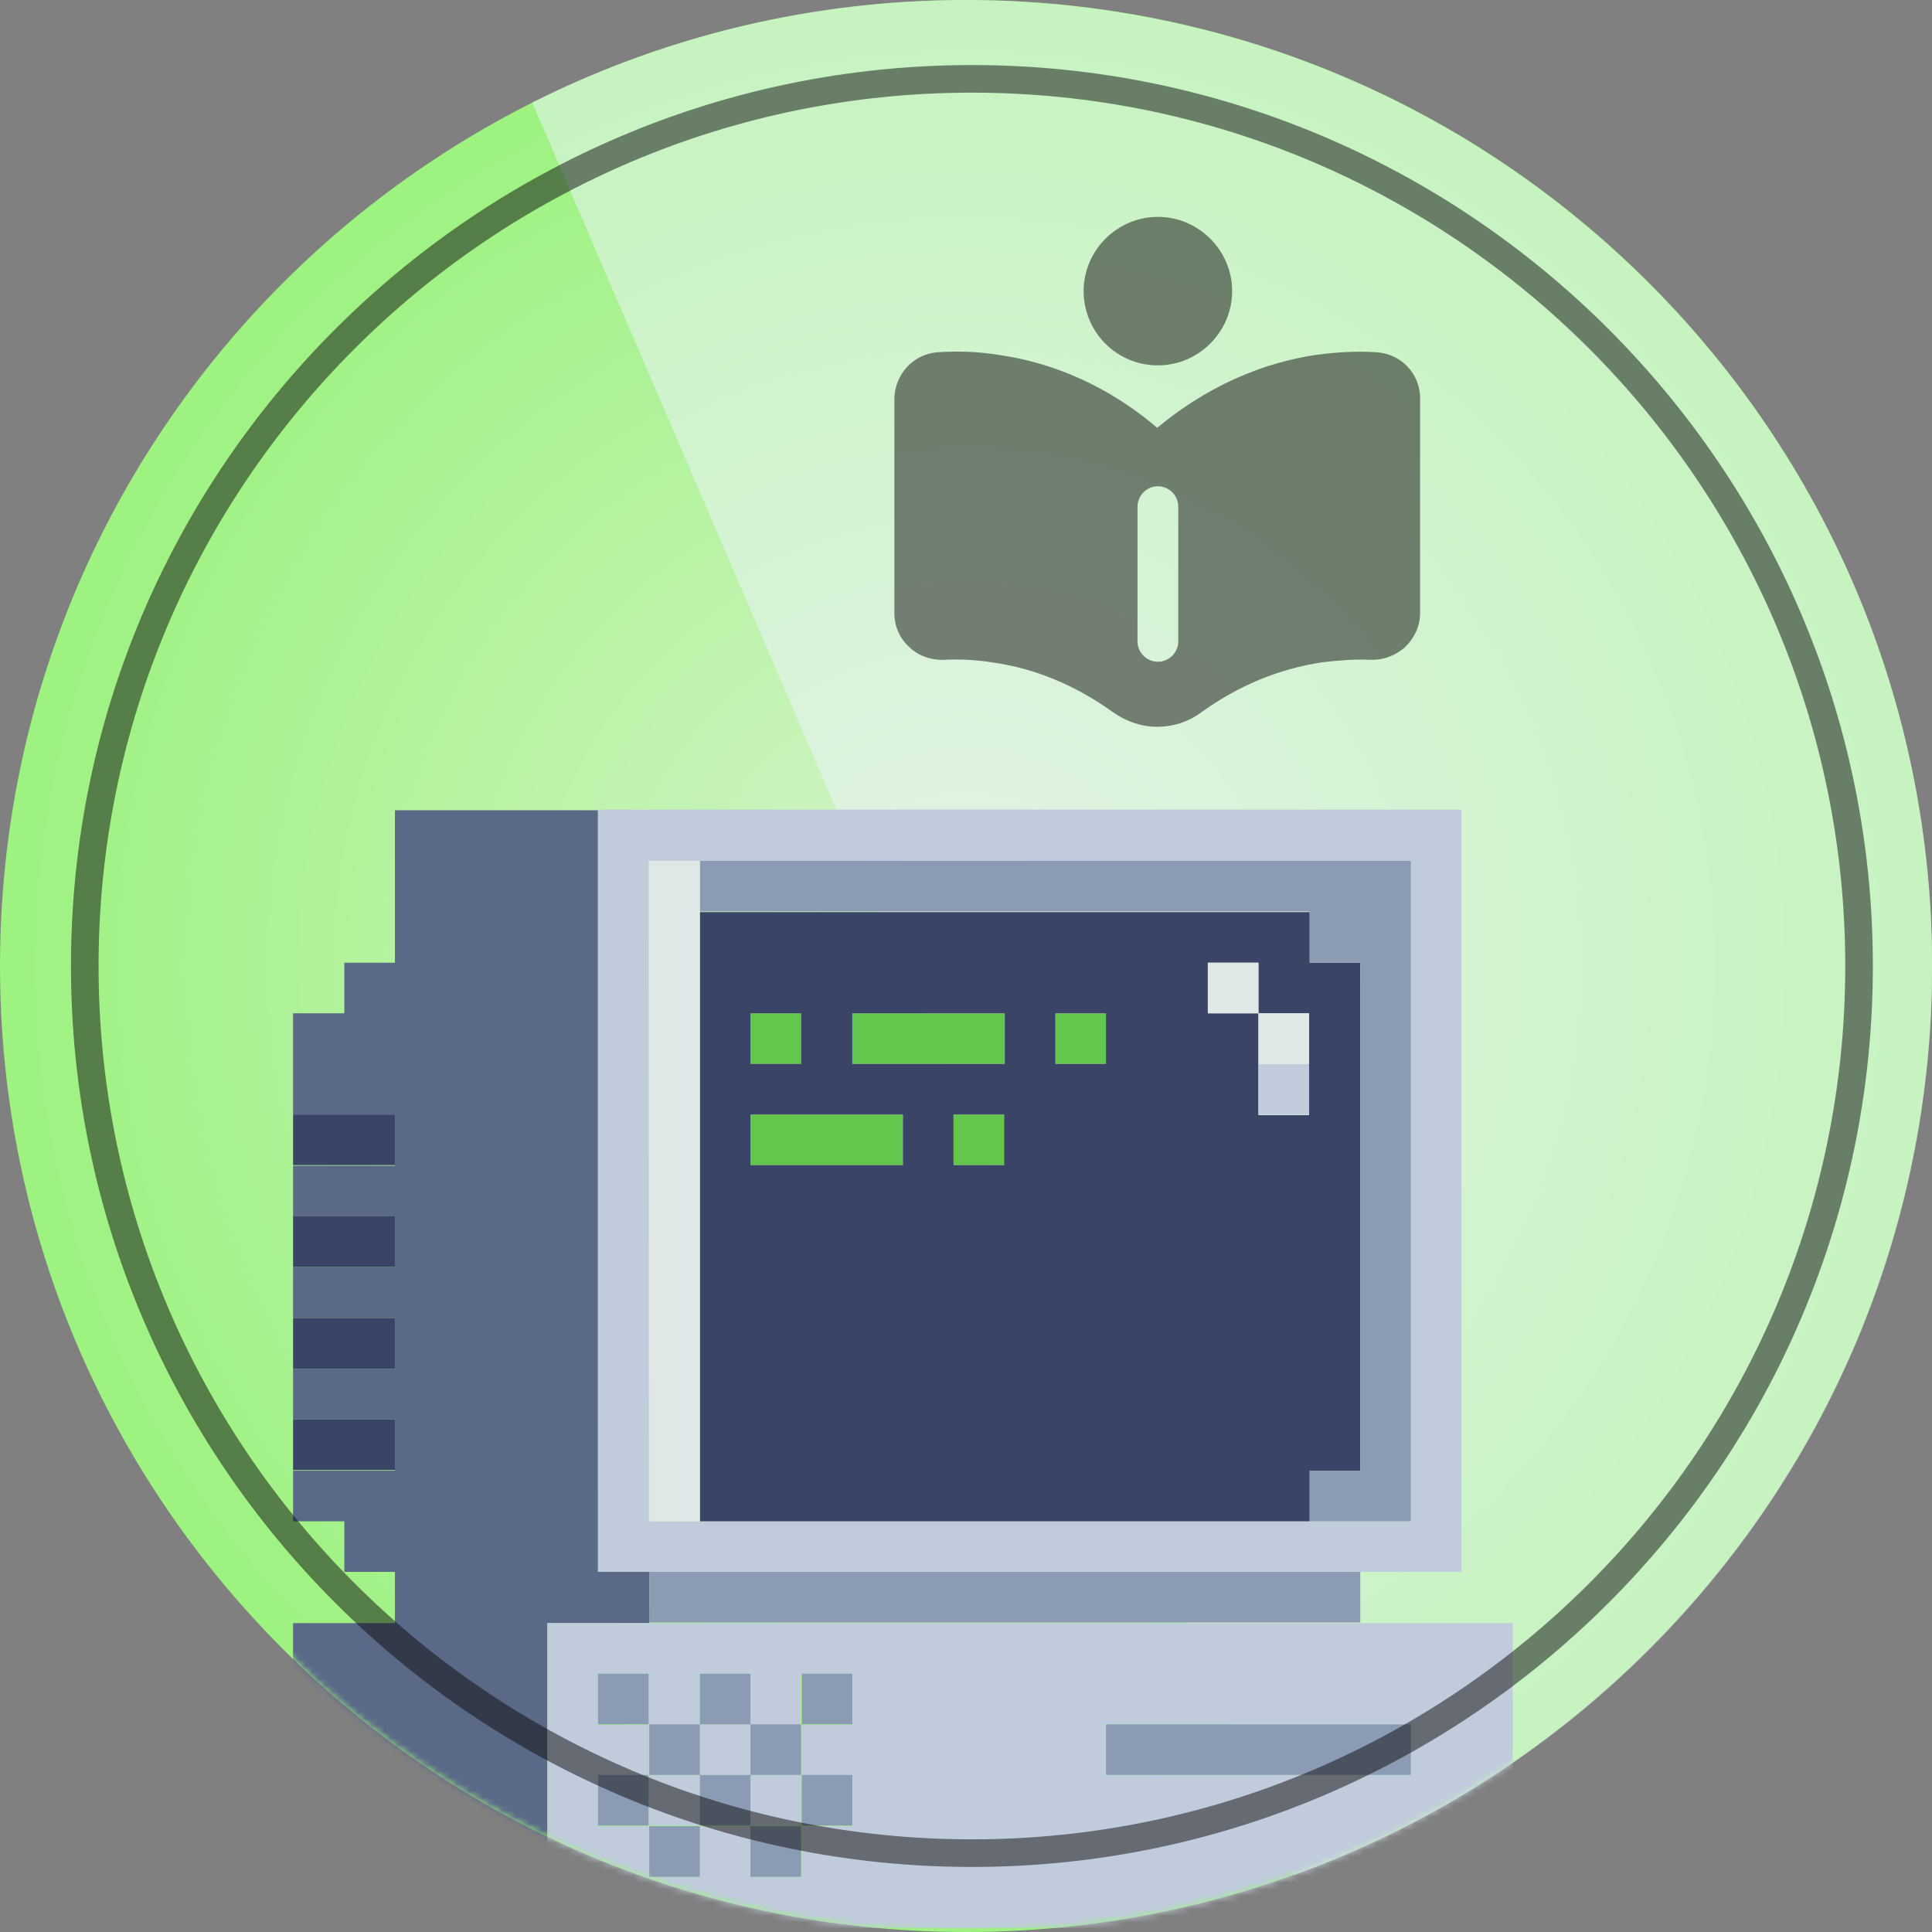 <svg width="294" height="294" viewBox="0 0 294 294" fill="none" xmlns="http://www.w3.org/2000/svg">
<rect x="0" y="0" width="294" height="294" fill="#808080" stroke="none"/>
<g clip-path="url(#clip0_1716_5898)">
<path d="M147 294C228.186 294 294 228.186 294 147C294 65.814 228.186 0 147 0C65.814 0 0 65.814 0 147C0 228.186 65.814 294 147 294Z" fill="url(#paint0_radial_1716_5898)"/>
<path opacity="0.5" d="M250.9 43.1C205 -2.9 136.1 -12.1 81 15.6L197 285.3C216.7 278.2 235.2 266.8 251 251C308.4 193.5 308.4 100.5 250.9 43.1Z" fill="#F0F5FF"/>
<g opacity="0.5">
<path d="M176.2 55.6C182.4 55.6 187.5 50.5 187.5 44.3C187.5 38.1 182.4 33 176.2 33C170 33 164.9 38.1 164.9 44.3C164.9 50.5 169.9 55.6 176.2 55.6Z" fill="#0A0A0A"/>
<path d="M209.4 53.6C206.4 53.4 203.3 53.6 200.3 54C189.6 55.6 181.5 60.6 176.1 65.1C170.7 60.5 162.6 55.5 151.9 54C148.9 53.5 145.8 53.4 142.8 53.6C139 53.8 136.1 57 136.1 60.8V93.3C136.1 95.3 136.9 97.1 138.3 98.4C139.7 99.8 141.7 100.5 143.7 100.4C146.1 100.3 148.6 100.4 151 100.8C157.5 101.7 163.7 104.3 169.4 108.4C171.4 109.8 173.7 110.6 176.1 110.6C178.4 110.6 180.8 109.9 182.8 108.4C188.5 104.3 194.6 101.8 201.1 100.8C203.5 100.5 206 100.3 208.5 100.4C210.5 100.5 212.5 99.7 213.9 98.4C215.3 97 216.1 95.2 216.1 93.3V60.8C216.2 56.9 213.2 53.8 209.4 53.6ZM179.3 97.6C179.3 99.3 177.9 100.7 176.2 100.7C174.5 100.7 173.1 99.3 173.1 97.6V77.1C173.1 75.4 174.5 74 176.2 74C177.9 74 179.3 75.4 179.3 77.1V97.6Z" fill="#0A0A0A"/>
</g>
<mask id="mask0_1716_5898" style="mask-type:luminance" maskUnits="userSpaceOnUse" x="0" y="0" width="294" height="294">
<path d="M147 294C228.186 294 294 228.186 294 147C294 65.814 228.186 0 147 0C65.814 0 0 65.814 0 147C0 228.186 65.814 294 147 294Z" fill="white"/>
</mask>
<g mask="url(#mask0_1716_5898)">
<path d="M152.8 169.6H145.1V177.3H152.8V169.6Z" fill="#63C74D"/>
<path d="M137.4 169.6H114.2V177.3H137.4V169.6Z" fill="#63C74D"/>
<path d="M168.3 154.2H160.6V161.9H168.3V154.2Z" fill="#63C74D"/>
<path d="M152.9 154.2H129.7V161.9H152.9V154.2Z" fill="#63C74D"/>
<path d="M121.9 154.2H114.2V161.9H121.9V154.2Z" fill="#63C74D"/>
<path d="M83.3 293.3V247H98.8V239.2H91V123.3H60.1V146.5H52.4V154.2H44.6V169.6H60.1V177.4H44.6V185.1H60.1V192.8H44.6V200.6H60.1V208.3H44.6V216H60.1V223.8H44.6V231.5H52.4V239.2H60.1V247H44.6V293.3H83.3Z" fill="#5A6988"/>
<path d="M199.3 231.5V223.8H207V146.5H199.3V138.8H106.5V231.6H199.3V231.5ZM129.7 154.2H152.9V161.9H129.7V154.2ZM168.3 161.9H160.6V154.2H168.3V161.9ZM145.1 169.6H152.8V177.3H145.1V169.6ZM191.5 146.5V154.2H199.2V169.7H191.5V154.2H183.8V146.5H191.5ZM114.2 154.2H121.9V161.9H114.2V154.2ZM114.2 169.6H137.4V177.3H114.2V169.6Z" fill="#3A4466"/>
<path d="M60.1 216H44.6V223.7H60.1V216Z" fill="#3A4466"/>
<path d="M60.1 200.6H44.6V208.3H60.1V200.6Z" fill="#3A4466"/>
<path d="M60.1 185.1H44.6V192.8H60.1V185.1Z" fill="#3A4466"/>
<path d="M60.1 169.6H44.6V177.3H60.1V169.6Z" fill="#3A4466"/>
<path d="M121.9 270.1H114.2V277.8H121.9V270.1Z" fill="#C0CBDC"/>
<path d="M106.5 270.1H98.8V277.8H106.5V270.1Z" fill="#C0CBDC"/>
<path d="M114.2 262.4H106.5V270.1H114.2V262.4Z" fill="#C0CBDC"/>
<path d="M83.3 247V293.4H230.2V247H83.3ZM214.7 270.1H168.3V262.4H214.7V270.1ZM114.2 285.6V277.9H106.5V285.6H98.8V277.9H91V270.2H98.7V262.5H91V254.8H98.7V262.5H106.4V254.8H114.1V262.5H121.8V254.8H129.5V262.5H122V270.2H129.7V277.9H122V285.6H114.2Z" fill="#C0CBDC"/>
<path d="M199.2 161.9H191.5V169.6H199.2V161.9Z" fill="#C0CBDC"/>
<path d="M91 239.2H222.4V123.2H91V239.2ZM214.7 131V231.5H98.7V131H214.7Z" fill="#C0CBDC"/>
<path d="M121.9 277.9H114.2V285.6H121.9V277.9Z" fill="#8B9BB4"/>
<path d="M106.5 277.9H98.8V285.6H106.5V277.9Z" fill="#8B9BB4"/>
<path d="M129.7 270.1H122V277.8H129.7V270.1Z" fill="#8B9BB4"/>
<path d="M114.2 270.1H106.5V277.8H114.2V270.1Z" fill="#8B9BB4"/>
<path d="M98.7 270.1H91V277.8H98.7V270.1Z" fill="#8B9BB4"/>
<path d="M214.7 262.4H168.3V270.1H214.7V262.4Z" fill="#8B9BB4"/>
<path d="M121.9 262.4H114.2V270.1H121.9V262.4Z" fill="#8B9BB4"/>
<path d="M106.5 262.4H98.8V270.1H106.5V262.4Z" fill="#8B9BB4"/>
<path d="M129.7 254.7H122V262.4H129.7V254.7Z" fill="#8B9BB4"/>
<path d="M114.2 254.7H106.5V262.4H114.2V254.7Z" fill="#8B9BB4"/>
<path d="M98.7 254.7H91V262.4H98.7V254.7Z" fill="#8B9BB4"/>
<path d="M207 239.2H98.8V246.9H207V239.2Z" fill="#8B9BB4"/>
<path d="M106.5 138.7H199.3V146.5H207V223.8H199.3V231.5H214.7V131H106.5V138.7Z" fill="#8B9BB4"/>
<path d="M199.2 154.2H191.5V161.9H199.2V154.2Z" fill="#E0E8E7"/>
<path d="M191.5 146.5H183.8V154.2H191.5V146.5Z" fill="#E0E8E7"/>
<path d="M106.5 131H98.8V231.5H106.5V131Z" fill="#E0E8E7"/>
</g>
<g opacity="0.5">
<path d="M147.9 284.1C72.3 284.1 10.8 222.6 10.8 147C10.8 71.4 72.3 9.9 147.9 9.9C223.5 9.9 285 71.4 285 147C285 222.6 223.5 284.1 147.9 284.1ZM147.9 14.1C74.6 14.1 15 73.7 15 147C15 220.3 74.6 279.9 147.9 279.9C221.2 279.9 280.8 220.3 280.8 147C280.8 73.7 221.2 14.1 147.9 14.1Z" fill="#0A0A0A"/>
</g>
</g>
<defs>
<radialGradient id="paint0_radial_1716_5898" cx="0" cy="0" r="1" gradientUnits="userSpaceOnUse" gradientTransform="translate(147 147) scale(147)">
<stop stop-color="#D7F4CE"/>
<stop offset="0.284" stop-color="#C6F3B7"/>
<stop offset="1" stop-color="#9CF27F"/>
</radialGradient>
<clipPath id="clip0_1716_5898">
<rect width="294" height="294" fill="white"/>
</clipPath>
</defs>
</svg>
